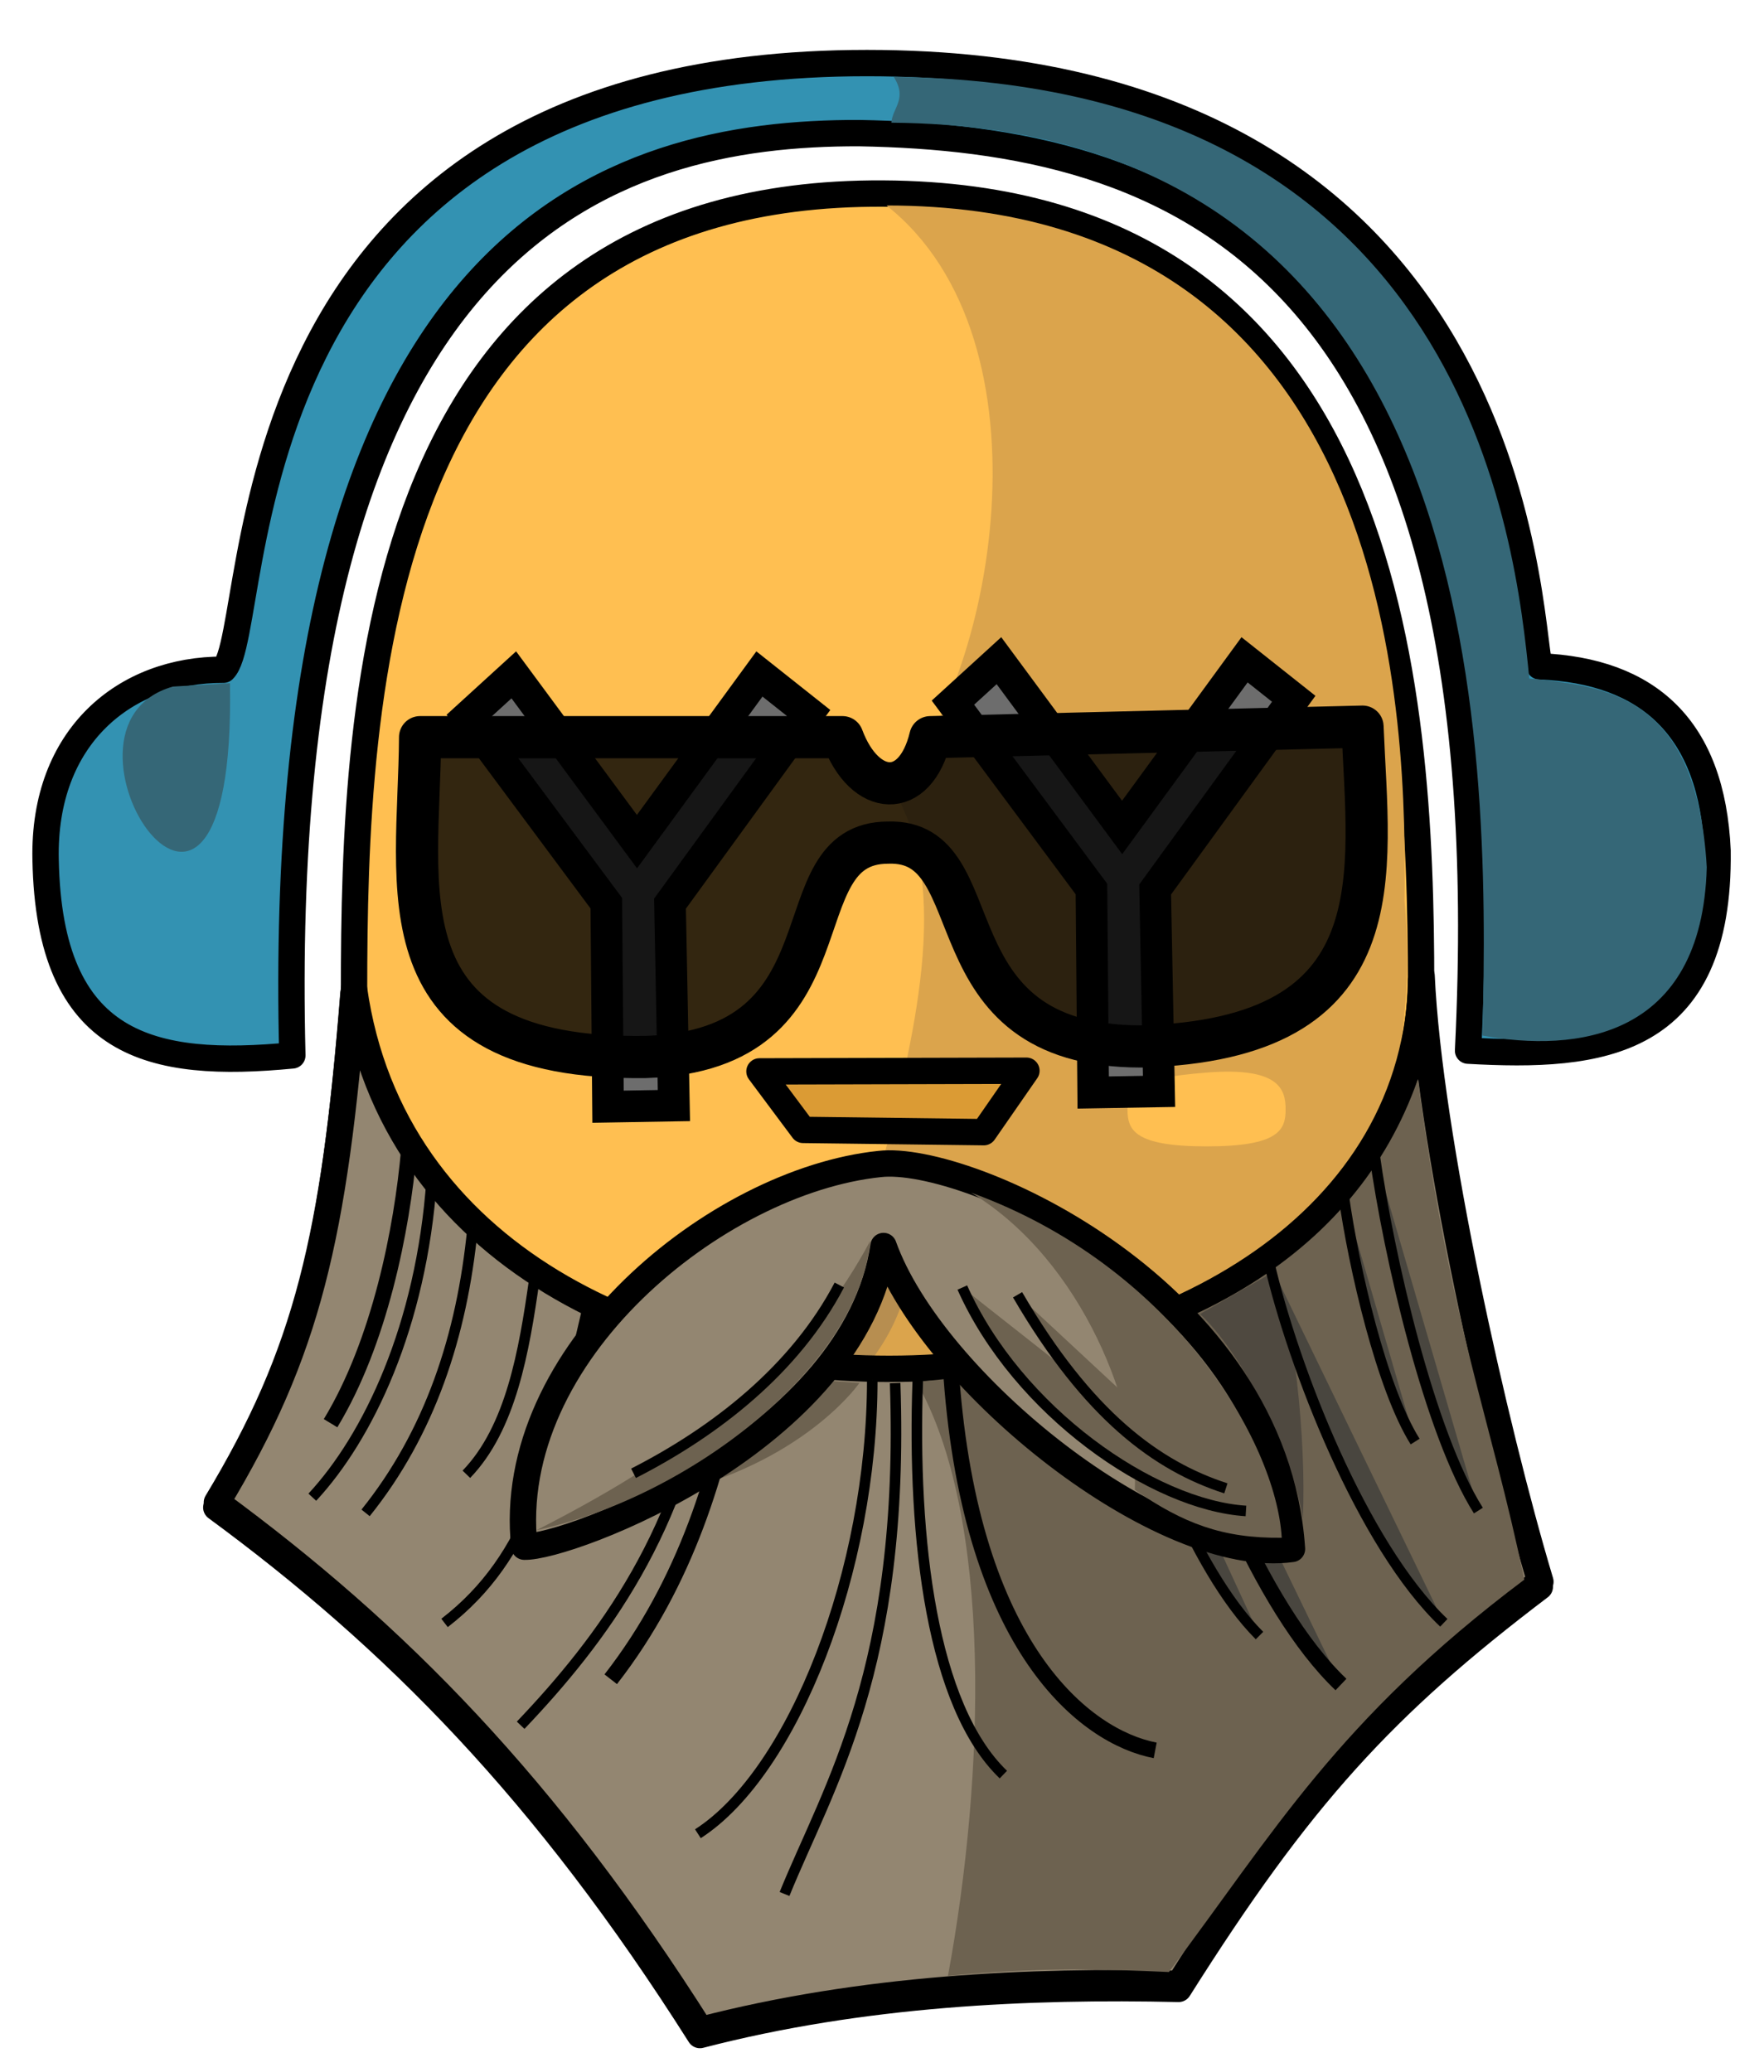 <svg width="334.667" height="393" xmlns="http://www.w3.org/2000/svg" xmlns:se="http://svg-edit.googlecode.com" xmlns:xlink="http://www.w3.org/1999/xlink" xmlns:dc="http://purl.org/dc/elements/1.1/" xmlns:cc="http://creativecommons.org/ns#" xmlns:rdf="http://www.w3.org/1999/02/22-rdf-syntax-ns#" xmlns:inkscape="http://www.inkscape.org/namespaces/inkscape" style="">
                                    <title>my vector image</title>
                                    <!-- Created with Vector Paint - http://www.vectorpaint.yaks.com/ https://chrome.google.com/webstore/detail/hnbpdiengicdefcjecjbnjnoifekhgdo -->
                                    <rect id="backgroundrect" width="100%" height="100%" x="0" y="0" fill="#FFFFFF" stroke="none" style="" class=""/>
                                <g style="" class="currentLayer"><title>Layer 1</title><path fill="#3392b2" fill-opacity="1" stroke="#000000" stroke-opacity="1" style="color: rgb(147, 134, 113);" stroke-width="5" stroke-dasharray="none" stroke-linejoin="round" stroke-linecap="butt" stroke-dashoffset="" fill-rule="nonzero" opacity="1" marker-start="" marker-mid="" marker-end="" id="svg_2" d="M55.464,200.199 C28.763,202.759 9.33,198.695 8.651,163.081 C8.135,139.64 23.791,126.959 42.393,127.038 C50.35,119.296 39.958,11.962 164.474,11.962 C288.99,11.962 289.658,116.973 292.07,126.393 C312.754,127.231 324.819,138.091 325.856,161.361 C326.324,198.458 303.528,200.716 278.522,199.295 C286.044,47.145 221.407,26.285 163.016,25.253 C116.276,25.124 51.537,43.661 55.464,200.199 z" class=""/><path fill="#ffbf51" fill-opacity="1" stroke="#000000" stroke-opacity="1" stroke-width="5" stroke-dasharray="none" stroke-linejoin="round" stroke-linecap="butt" stroke-dashoffset="" fill-rule="nonzero" opacity="1" marker-start="" marker-mid="" marker-end="" d="M67.167,188.167 C67.167,131.813 70.832,36.167 167.568,36.716 C264.304,37.265 269.611,130.702 269.611,187.056 C269.611,243.41 221.88,317.771 165.802,317.771 C109.725,317.771 67.167,244.521 67.167,188.167 z" id="svg_1" class=""/><path fill="#938671" fill-opacity="1" stroke="#000000" stroke-opacity="1" style="color: rgb(147, 134, 113);" stroke-width="5" stroke-dasharray="none" stroke-linejoin="round" stroke-linecap="butt" stroke-dashoffset="" fill-rule="nonzero" opacity="1" marker-start="" marker-mid="" marker-end="" id="svg_3" d="M311.48,255.005 " class=""/><path fill="#938671" fill-opacity="1" stroke="#000000" stroke-opacity="1" style="color: rgb(147, 134, 113);" stroke-width="5" stroke-dasharray="none" stroke-linejoin="round" stroke-linecap="butt" stroke-dashoffset="" fill-rule="nonzero" opacity="1" marker-start="" marker-mid="" marker-end="" id="svg_9" d="M310.931,255.555 " class=""/><path fill="#dba44c" fill-opacity="1" stroke="none" stroke-opacity="1" style="color: rgb(255, 191, 81);" stroke-width="5" stroke-dasharray="none" stroke-linejoin="round" stroke-linecap="butt" stroke-dashoffset="" fill-rule="nonzero" opacity="1" marker-start="" marker-mid="" marker-end="" id="svg_16" d="M168.192,38.977 C200.657,64.71 188.417,129.855 169.412,149.706 C192.31,187.505 138.78,264.271 173.487,272.507 C208.194,280.743 273.193,247.33 266.471,170.883 C266.808,139.259 266.585,39.007 168.192,38.977 z" class=""/><path fill="#b78e50" fill-opacity="1" stroke="none" stroke-opacity="1" style="color: rgb(219, 164, 76);" stroke-width="5" stroke-dasharray="none" stroke-linejoin="round" stroke-linecap="butt" stroke-dashoffset="" fill-rule="nonzero" opacity="1" marker-start="" marker-mid="" marker-end="" id="svg_7" d="M173.29,237.196 L154.412,249.117 L154.827,269.941 C162.349,261.077 171.392,254.751 173.29,237.196 z" class=""/><path fill="#938671" fill-opacity="1" stroke="#000000" stroke-opacity="1" style="color: rgb(147, 134, 113);" stroke-width="5" stroke-dasharray="none" stroke-linejoin="round" stroke-linecap="butt" stroke-dashoffset="" fill-rule="nonzero" opacity="1" marker-start="" marker-mid="" marker-end="" id="svg_10" d="M67.049,188.53 C63.322,235.68 58.218,257.462 41.036,285.956 C74.935,310.863 103.468,339.73 132.794,386.024 C163.731,377.995 195.336,376.632 223.607,377.269 C246.671,340.732 262.403,323.528 292.134,300.991 C283.409,271.882 270.986,216.504 269.594,186.062 C268.111,279.979 81.469,289.903 67.049,188.53 z" class=""/><path fill="#938671" fill-opacity="1" stroke="#000000" stroke-opacity="1" style="color: rgb(147, 134, 113);" stroke-width="5" stroke-dasharray="none" stroke-linejoin="round" stroke-linecap="butt" stroke-dashoffset="" fill-rule="nonzero" opacity="1" marker-start="" marker-mid="" marker-end="" d="M67.161,187.577 C63.434,234.727 58.33,256.509 41.148,285.003 C75.047,309.91 103.58,338.777 132.906,385.071 C163.843,377.042 195.448,375.679 223.719,376.316 C246.783,339.779 262.515,322.575 292.246,300.038 C283.521,270.929 271.098,215.551 269.706,185.109 C268.223,279.026 81.581,288.95 67.161,187.577 z" class="" id="svg_43"/><path fill="#938671" fill-opacity="1" stroke="#000000" stroke-opacity="1" stroke-width="2" stroke-dasharray="none" stroke-linejoin="round" stroke-linecap="butt" stroke-dashoffset="" fill-rule="nonzero" opacity="1" marker-start="" marker-mid="" marker-end="" d="M89.65,232.983 C87.66,253.423 81.493,271.884 69.357,286.975 " class="" id="svg_44"/><path fill="#938671" fill-opacity="1" stroke="#000000" stroke-opacity="1" stroke-width="2" stroke-dasharray="none" stroke-linejoin="round" stroke-linecap="butt" stroke-dashoffset="" fill-rule="nonzero" opacity="1" marker-start="" marker-mid="" marker-end="" d="M169.826,262.358 C171.697,316.427 157.109,338.922 148.842,359.267" class="" id="svg_45"/><path fill="#6d6250" fill-opacity="1" stroke="none" stroke-opacity="1" style="color: rgb(255, 191, 81);" stroke-width="5" stroke-dasharray="none" stroke-linejoin="round" stroke-linecap="butt" stroke-dashoffset="" fill-rule="nonzero" opacity="1" marker-start="" marker-mid="" marker-end="" id="svg_5" d="M173.849,262.101 C188.396,287.517 186.865,336.854 179.844,374.819 C196.662,373.099 210.048,373.536 221.768,374.07 C241.597,347.788 253.681,326.31 289.196,299.636 C282.656,268.202 275.527,252.953 268.987,204.744 C257.153,238.506 223.601,258.08 173.849,262.101 z" class=""/><path fill="#938671" fill-opacity="1" stroke="#000000" stroke-opacity="1" style="color: rgb(147, 134, 113);" stroke-width="5" stroke-dasharray="none" stroke-linejoin="round" stroke-linecap="butt" stroke-dashoffset="" fill-rule="nonzero" opacity="1" marker-start="" marker-mid="" marker-end="" id="svg_12" d="M310.381,263.797 " class=""/><path fill="#938671" fill-opacity="1" stroke="#000000" stroke-opacity="1" style="color: rgb(147, 134, 113);" stroke-width="5" stroke-dasharray="none" stroke-linejoin="round" stroke-linecap="butt" stroke-dashoffset="" fill-rule="nonzero" opacity="1" marker-start="" marker-mid="" marker-end="" id="svg_25" d="M373.922,289.018 " class=""/><path fill="#6d6d6d" fill-opacity="1" stroke="#000000" stroke-opacity="1" style="color: rgb(147, 134, 113);" stroke-width="6" stroke-dasharray="none" stroke-linejoin="miter" stroke-linecap="butt" stroke-dashoffset="" fill-rule="nonzero" opacity="1" marker-start="" marker-mid="" marker-end="" id="svg_27" d="M115.359,209.928 L127.855,209.713 L127.114,171.409 L153.404,135.239 L144.077,127.845 L120.848,159.646 L97.476,128.009 L88.75,135.97 L115.025,171.321 L115.359,209.928 z" class=""/><path fill="#ffbf51" fill-opacity="1" stroke="none" stroke-opacity="1" stroke-width="5" stroke-dasharray="none" stroke-linejoin="round" stroke-linecap="butt" stroke-dashoffset="" fill-rule="nonzero" opacity="1" marker-start="" marker-mid="" marker-end="" d="M213.909,210.455 C213.909,206.587 215.167,204.545 228.909,203.455 C242.651,202.364 243.909,206.587 243.909,210.455 C243.909,214.322 242.651,217.455 228.909,217.455 C215.167,217.455 213.909,214.322 213.909,210.455 z" id="svg_37" class=""/><path fill="#6d6d6d" fill-opacity="1" stroke="#000000" stroke-opacity="1" style="color: rgb(147, 134, 113);" stroke-width="6" stroke-dasharray="none" stroke-linejoin="miter" stroke-linecap="butt" stroke-dashoffset="" fill-rule="nonzero" opacity="1" marker-start="" marker-mid="" marker-end="" d="M207.401,207.24 L219.897,207.025 L219.156,168.721 L245.446,132.551 L236.119,125.157 L212.89,156.958 L189.518,125.321 L180.792,133.282 L207.067,168.633 L207.401,207.24 z" class="" id="svg_11"/><path fill="" fill-opacity="1" stroke="none" stroke-opacity="1" style="color: rgb(147, 134, 113);" stroke-width="1" stroke-dasharray="none" stroke-linejoin="miter" stroke-linecap="butt" stroke-dashoffset="" fill-rule="nonzero" opacity="1" marker-start="" marker-mid="" marker-end="" id="svg_29" d="M361.33,238.648 " class=""/><path fill="#db9b34" fill-opacity="1" stroke="#000000" style="color: rgb(147, 134, 113);" stroke-width="5" stroke-dasharray="none" stroke-linejoin="round" stroke-linecap="butt" stroke-dashoffset="" fill-rule="nonzero" opacity="1" marker-start="" marker-mid="" marker-end="" id="svg_4" d="M144.085,203.232 L194.734,203.102 L186.648,214.758 L152.366,214.328 L144.085,203.232 z" class="selected" stroke-opacity="1"/><path fill="#ffbf51" fill-opacity="1" stroke="#000000" stroke-opacity="1" style="color: rgb(147, 134, 113);" stroke-width="5" stroke-dasharray="none" stroke-linejoin="round" stroke-linecap="butt" stroke-dashoffset="" fill-rule="nonzero" opacity="1" marker-start="" marker-mid="" marker-end="" id="svg_6" d="M412.99,267.919 " class=""/><path fill="#000000" fill-opacity="0.8" stroke="#000000" stroke-opacity="1" style="color: rgb(147, 134, 113);" stroke-width="8" stroke-dasharray="none" stroke-linejoin="round" stroke-linecap="butt" stroke-dashoffset="" fill-rule="nonzero" opacity="1" marker-start="" marker-mid="" marker-end="" id="svg_8" d="M79.7,139.833 L159.833,139.833 C164.056,151.167 173.611,151.833 176.5,139.833 L258.5,137.833 C259.611,165.833 265.389,197.167 216.5,198.5 C175.389,198.5 188.944,159.167 168.5,159.833 C147.389,159.833 162.944,199.167 122.5,200.5 C71.345,201.167 79.522,168.5 79.7,139.833 z" class=""/><path fill="#ffbf51" fill-opacity="1" stroke="#000000" stroke-opacity="1" style="color: rgb(147, 134, 113);" stroke-width="5" stroke-dasharray="none" stroke-linejoin="round" stroke-linecap="butt" stroke-dashoffset="" fill-rule="nonzero" opacity="1" marker-start="" marker-mid="" marker-end="" id="svg_15" d="M473.033,221.833 " class=""/><path fill="#6d6250" fill-opacity="1" stroke="none" stroke-opacity="1" style="color: rgb(255, 191, 81);" stroke-width="5" stroke-dasharray="none" stroke-linejoin="round" stroke-linecap="butt" stroke-dashoffset="" fill-rule="nonzero" opacity="1" marker-start="" marker-mid="" marker-end="" id="svg_13" d="M235.688,263.053 "/><path fill="#6d6250" fill-opacity="1" stroke="none" stroke-opacity="1" style="color: rgb(255, 191, 81);" stroke-width="5" stroke-dasharray="none" stroke-linejoin="round" stroke-linecap="butt" stroke-dashoffset="" fill-rule="nonzero" opacity="1" marker-start="" marker-mid="" marker-end="" id="svg_18" d="M191.427,155.447 "/><path fill="#6d6250" fill-opacity="1" stroke="none" stroke-opacity="1" style="color: rgb(183, 142, 80);" stroke-width="5" stroke-dasharray="none" stroke-linejoin="round" stroke-linecap="butt" stroke-dashoffset="" fill-rule="nonzero" opacity="1" marker-start="" marker-mid="" marker-end="" id="svg_20" d="M144.851,244.595 "/><path fill="#4f4940" fill-opacity="1" stroke="none" stroke-opacity="1" style="color: rgb(79, 73, 64);" stroke-width="5" stroke-dasharray="none" stroke-linejoin="round" stroke-linecap="butt" stroke-dashoffset="" fill-rule="nonzero" opacity="1" marker-start="" marker-mid="" marker-end="" id="svg_14" d="M227.672,249.247 L241.538,241.319 C245.47,249.524 247.863,273.627 247.179,287.986 C244.779,273.791 234.944,256.006 227.672,249.247 z" class=""/><path fill="#4f4940" fill-opacity="1" stroke="none" stroke-opacity="1" style="color: rgb(79, 73, 64);" stroke-width="5" stroke-dasharray="none" stroke-linejoin="round" stroke-linecap="butt" stroke-dashoffset="" fill-rule="nonzero" opacity="1" marker-start="" marker-mid="" marker-end="" id="svg_19" d="M238.185,255.877 "/><path fill="#6d6250" fill-opacity="1" stroke="none" stroke-opacity="1" style="color: rgb(79, 73, 64);" stroke-width="5" stroke-dasharray="none" stroke-linejoin="round" stroke-linecap="butt" stroke-dashoffset="" fill-rule="nonzero" opacity="1" marker-start="" marker-mid="" marker-end="" id="svg_28" d="M155.877,267.159 "/><path fill="#6d6250" fill-opacity="1" stroke="none" stroke-opacity="1" style="color: rgb(79, 73, 64);" stroke-width="5" stroke-dasharray="none" stroke-linejoin="round" stroke-linecap="butt" stroke-dashoffset="" fill-rule="nonzero" opacity="1" marker-start="" marker-mid="" marker-end="" id="svg_22" d="M163.056,262.324 C163.056,262.324 154.082,275.401 131.795,282.088 C147.928,271.555 150.236,269.503 156.154,261.831 L163.056,262.324 z" class=""/><path fill="#49463f" fill-opacity="1" stroke="#000000" stroke-opacity="1" stroke-width="2" stroke-dasharray="none" stroke-linejoin="round" stroke-linecap="butt" stroke-dashoffset="" fill-rule="nonzero" opacity="1" marker-start="" marker-mid="" marker-end="" d="M211.643,251.085 C215.466,268.427 226.244,297.575 238.95,310.248 " class="" id="svg_41"/><path fill="#49463f" fill-opacity="1" stroke="#000000" stroke-opacity="1" stroke-width="3" stroke-dasharray="none" stroke-linejoin="round" stroke-linecap="butt" stroke-dashoffset="" fill-rule="nonzero" opacity="1" marker-start="" marker-mid="" marker-end="" d="M221.213,250.987 C225.86,271.079 238.963,304.85 254.41,319.533 " class="" id="svg_49"/><path fill="#49463f" fill-opacity="1" stroke="#000000" stroke-opacity="1" stroke-width="2" stroke-dasharray="none" stroke-linejoin="round" stroke-linecap="butt" stroke-dashoffset="" fill-rule="nonzero" opacity="1" marker-start="" marker-mid="" marker-end="" d="M240.725,239.28 C245.372,259.372 258.475,293.143 273.922,307.826 " class="" id="svg_50"/><path fill="#938671" fill-opacity="1" stroke="#000000" stroke-opacity="1" stroke-width="3" stroke-dasharray="none" stroke-linejoin="round" stroke-linecap="butt" stroke-dashoffset="" fill-rule="nonzero" opacity="1" marker-start="" marker-mid="" marker-end="" d="M139.97,259.304 C136.551,278.791 130.186,300.161 115.868,318.534 " class="" id="svg_42"/><path fill="#938671" fill-opacity="1" stroke="#000000" stroke-opacity="1" stroke-width="2" stroke-dasharray="none" stroke-linejoin="round" stroke-linecap="butt" stroke-dashoffset="" fill-rule="nonzero" opacity="1" marker-start="" marker-mid="" marker-end="" d="M134.516,257.486 C130.006,290.064 114.186,311.07 98.777,327.261" class="" id="svg_38"/><path fill="#938671" fill-opacity="1" stroke="#000000" stroke-opacity="1" stroke-width="2" stroke-dasharray="none" stroke-linejoin="round" stroke-linecap="butt" stroke-dashoffset="" fill-rule="nonzero" opacity="1" marker-start="" marker-mid="" marker-end="" d="M111.217,249.292 C104.697,277.267 100.666,295.249 84.338,307.853" class="" id="svg_32"/><g class="" id="svg_17"><path fill="#938671" fill-opacity="1" stroke="#000000" stroke-opacity="1" style="color: rgb(147, 134, 113);" stroke-width="5" stroke-dasharray="none" stroke-linejoin="round" stroke-linecap="butt" stroke-dashoffset="" fill-rule="nonzero" opacity="1" marker-start="" marker-mid="" marker-end="" d="M166.884,220.797 C183.535,218.868 241.839,244.822 245.115,293.816 C220.437,297.224 176.847,262.172 167.625,236.353 C162.192,273.143 107.872,293.636 99.477,293.389 C95.527,256.846 136.021,224.006 166.884,220.797 z" class="" id="svg_26"/><path fill="#6d6250" fill-opacity="1" stroke="none" stroke-opacity="1" style="color: rgb(183, 142, 80);" stroke-width="5" stroke-dasharray="none" stroke-linejoin="round" stroke-linecap="butt" stroke-dashoffset="" fill-rule="nonzero" opacity="1" marker-start="" marker-mid="" marker-end="" id="svg_24" d="M165.108,235.364 C162.807,259.302 130.762,284.01 101.795,290.256 C118.33,281.791 127.942,275.378 139.092,266.4 C151.867,256.311 160.026,244.94 165.108,235.364 z" class=""/><path fill="#6d6250" fill-opacity="1" stroke="none" stroke-opacity="1" style="color: rgb(183, 142, 80);" stroke-width="5" stroke-dasharray="none" stroke-linejoin="round" stroke-linecap="butt" stroke-dashoffset="" fill-rule="nonzero" opacity="1" marker-start="" marker-mid="" marker-end="" d="M228.474,235.666 C205.763,269.281 168.675,280.268 150.626,276.859 C153.234,265.951 157.833,259.401 166.221,252.043 C180.408,256.321 210.509,253.373 228.474,235.666 z" class="" id="svg_30" transform="rotate(-104.108, 202.684, 248.195)"/></g><path fill="#938671" fill-opacity="1" stroke="#000000" stroke-opacity="1" stroke-width="2" stroke-dasharray="none" stroke-linejoin="round" stroke-linecap="butt" stroke-dashoffset="" fill-rule="nonzero" opacity="1" marker-start="" marker-mid="" marker-end="" d="M81.891,223.796 C79.936,251.576 69.844,272.592 59.252,284.002 " id="svg_21" class=""/><path fill="#938671" fill-opacity="1" stroke="#000000" stroke-opacity="1" stroke-width="2" stroke-dasharray="none" stroke-linejoin="round" stroke-linecap="butt" stroke-dashoffset="" fill-rule="nonzero" opacity="1" marker-start="" marker-mid="" marker-end="" d="M101.362,242.791 C99.423,256.366 96.928,270.913 88.479,279.652" class="" id="svg_46"/><path fill="#49463f" fill-opacity="1" stroke="#000000" stroke-opacity="1" stroke-width="2" stroke-dasharray="none" stroke-linejoin="round" stroke-linecap="butt" stroke-dashoffset="" fill-rule="nonzero" opacity="1" marker-start="" marker-mid="" marker-end="" d="M260.735,218.721 C263.498,238.6 271.291,272.013 280.479,286.54 " class="" id="svg_47"/><path fill="#49463f" fill-opacity="1" stroke="#000000" stroke-opacity="1" stroke-width="2" stroke-dasharray="none" stroke-linejoin="round" stroke-linecap="butt" stroke-dashoffset="" fill-rule="nonzero" opacity="1" marker-start="" marker-mid="" marker-end="" d="M254.917,226.721 C256.815,240.418 262.168,263.44 268.478,273.449 " class="" id="svg_39"/><path fill="none" stroke="#000000" stroke-opacity="1" stroke-width="3" stroke-dasharray="none" stroke-linejoin="round" stroke-linecap="butt" stroke-dashoffset="" fill-rule="nonzero" opacity="1" marker-start="" marker-mid="" marker-end="" d="M209.646,264.705 C218.313,275.094 224.348,301.751 194.668,343.997" class="" id="svg_48" transform="rotate(140.673, 202.377, 300.066)"/><path fill="#938671" fill-opacity="1" stroke="#000000" stroke-opacity="1" stroke-width="2" stroke-dasharray="none" stroke-linejoin="round" stroke-linecap="butt" stroke-dashoffset="" fill-rule="nonzero" opacity="1" marker-start="" marker-mid="" marker-end="" d="M165.487,261.743 C165.478,297.803 150.603,336.123 132.405,347.84" class="" id="svg_31"/><path fill="#938671" fill-opacity="1" stroke="#000000" stroke-opacity="1" stroke-width="3" stroke-dasharray="none" stroke-linejoin="round" stroke-linecap="butt" stroke-dashoffset="" fill-rule="nonzero" opacity="1" marker-start="" marker-mid="" marker-end="" d="M77.598,218.081 C76.265,233.232 72.032,254.6 62.716,269.965 " id="svg_34" class=""/><path fill="none" stroke="#000000" stroke-opacity="1" stroke-width="2" stroke-dasharray="none" stroke-linejoin="round" stroke-linecap="butt" stroke-dashoffset="" fill-rule="nonzero" opacity="1" marker-start="" marker-mid="" marker-end="" d="M174.126,261.709 C173.021,292.308 176.844,323.647 190.358,336.618 " id="svg_33" class=""/><path fill="#356777" fill-opacity="1" stroke="none" style="color: rgb(53, 103, 119);" stroke-width="5" stroke-dasharray="none" stroke-linejoin="round" stroke-linecap="butt" stroke-dashoffset="" fill-rule="nonzero" opacity="1" marker-start="" marker-mid="" marker-end="" id="svg_23" d="M169.555,14.575 C172.23,18.767 169.287,20.466 169.119,23.272 C281.772,24.211 282.715,139.911 281.247,196.437 C298.762,199.649 322.928,197.157 323.807,164.518 C321.947,131.843 304.914,130.196 290.14,128.706 C287.573,102.809 278.405,15.835 169.555,14.575 z" class=""/><path fill="#356777" fill-opacity="1" stroke="#000000" stroke-opacity="1" style="color: rgb(53, 103, 119);" stroke-width="5" stroke-dasharray="none" stroke-linejoin="round" stroke-linecap="butt" stroke-dashoffset="" fill-rule="nonzero" opacity="1" marker-start="" marker-mid="" marker-end="" id="svg_36" d="M269.285,138.41 "/><path fill="none" stroke="#000000" stroke-opacity="1" stroke-width="2" stroke-dasharray="none" stroke-linejoin="miter" stroke-linecap="butt" stroke-dashoffset="" fill-rule="nonzero" opacity="1" marker-start="" marker-mid="" marker-end="" d="M159.238,243.752 C150.826,259.784 135.746,271.53 120.19,279.467" id="svg_52" class=""/><path fill="#6d6250" stroke="#000000" stroke-opacity="1" stroke-width="2" stroke-dasharray="none" stroke-linejoin="miter" stroke-linecap="butt" stroke-dashoffset="" fill-rule="nonzero" opacity="1" marker-start="" marker-mid="" marker-end="" d="M182.572,244.229 C193.048,267.721 218.762,285.499 236.381,286.61" id="svg_54" class="" fill-opacity="1"/><path fill="#6d6250" stroke="#000000" stroke-opacity="1" stroke-width="2" stroke-dasharray="none" stroke-linejoin="miter" stroke-linecap="butt" stroke-dashoffset="" fill-rule="nonzero" opacity="1" marker-start="" marker-mid="" marker-end="" d="M193.053,245.603 C206.446,268.581 219.545,278.103 232.572,282.323" id="svg_56" class="" fill-opacity="1"/><path fill="#356777" fill-opacity="1" stroke="none" stroke-opacity="1" style="color: rgb(109, 98, 80);" stroke-width="5" stroke-dasharray="none" stroke-linejoin="round" stroke-linecap="butt" stroke-dashoffset="" fill-rule="nonzero" opacity="1" marker-start="" marker-mid="" marker-end="" id="svg_35" d="M43.631,129.595 L32.815,130.233 C5.787,137.842 44.82,197.169 43.631,129.595 z" class=""/></g><defs><filter id="f047" inkscape:label="Neon" inkscape:menu="Bevels" inkscape:menu-tooltip="Neon light effect" x="-0.25" y="-0.25" width="1.5" height="1.5" color-interpolation-filters="sRGB">
            <feGaussianBlur stdDeviation="1" result="result1"/>
            <feComposite in="result1" in2="result1" result="result4" operator="in"/>
            <feGaussianBlur stdDeviation="7" result="result6" in="result4"/>
            <feComposite operator="over" in="result6" in2="result4" result="result8"/>
            <feComposite operator="in" result="fbSourceGraphic" in="result6" in2="result8"/>
            <feSpecularLighting specularExponent="45" specularConstant="2" surfaceScale="2.5" lighting-color="#fff" result="result1" in="fbSourceGraphic">
                <fePointLight z="20000" y="-10000" x="-5000"/>
            </feSpecularLighting>
            <feComposite operator="in" result="result2" in="result1" in2="fbSourceGraphic"/>
            <feComposite k3="1.5" k2="1.2" operator="arithmetic" result="result4" in="fbSourceGraphic" in2="result2"/>
            <feComposite operator="over" in="result9" in2="result4" result="result9"/>
            <feBlend mode="screen" in2="result9"/>
        </filter></defs></svg>